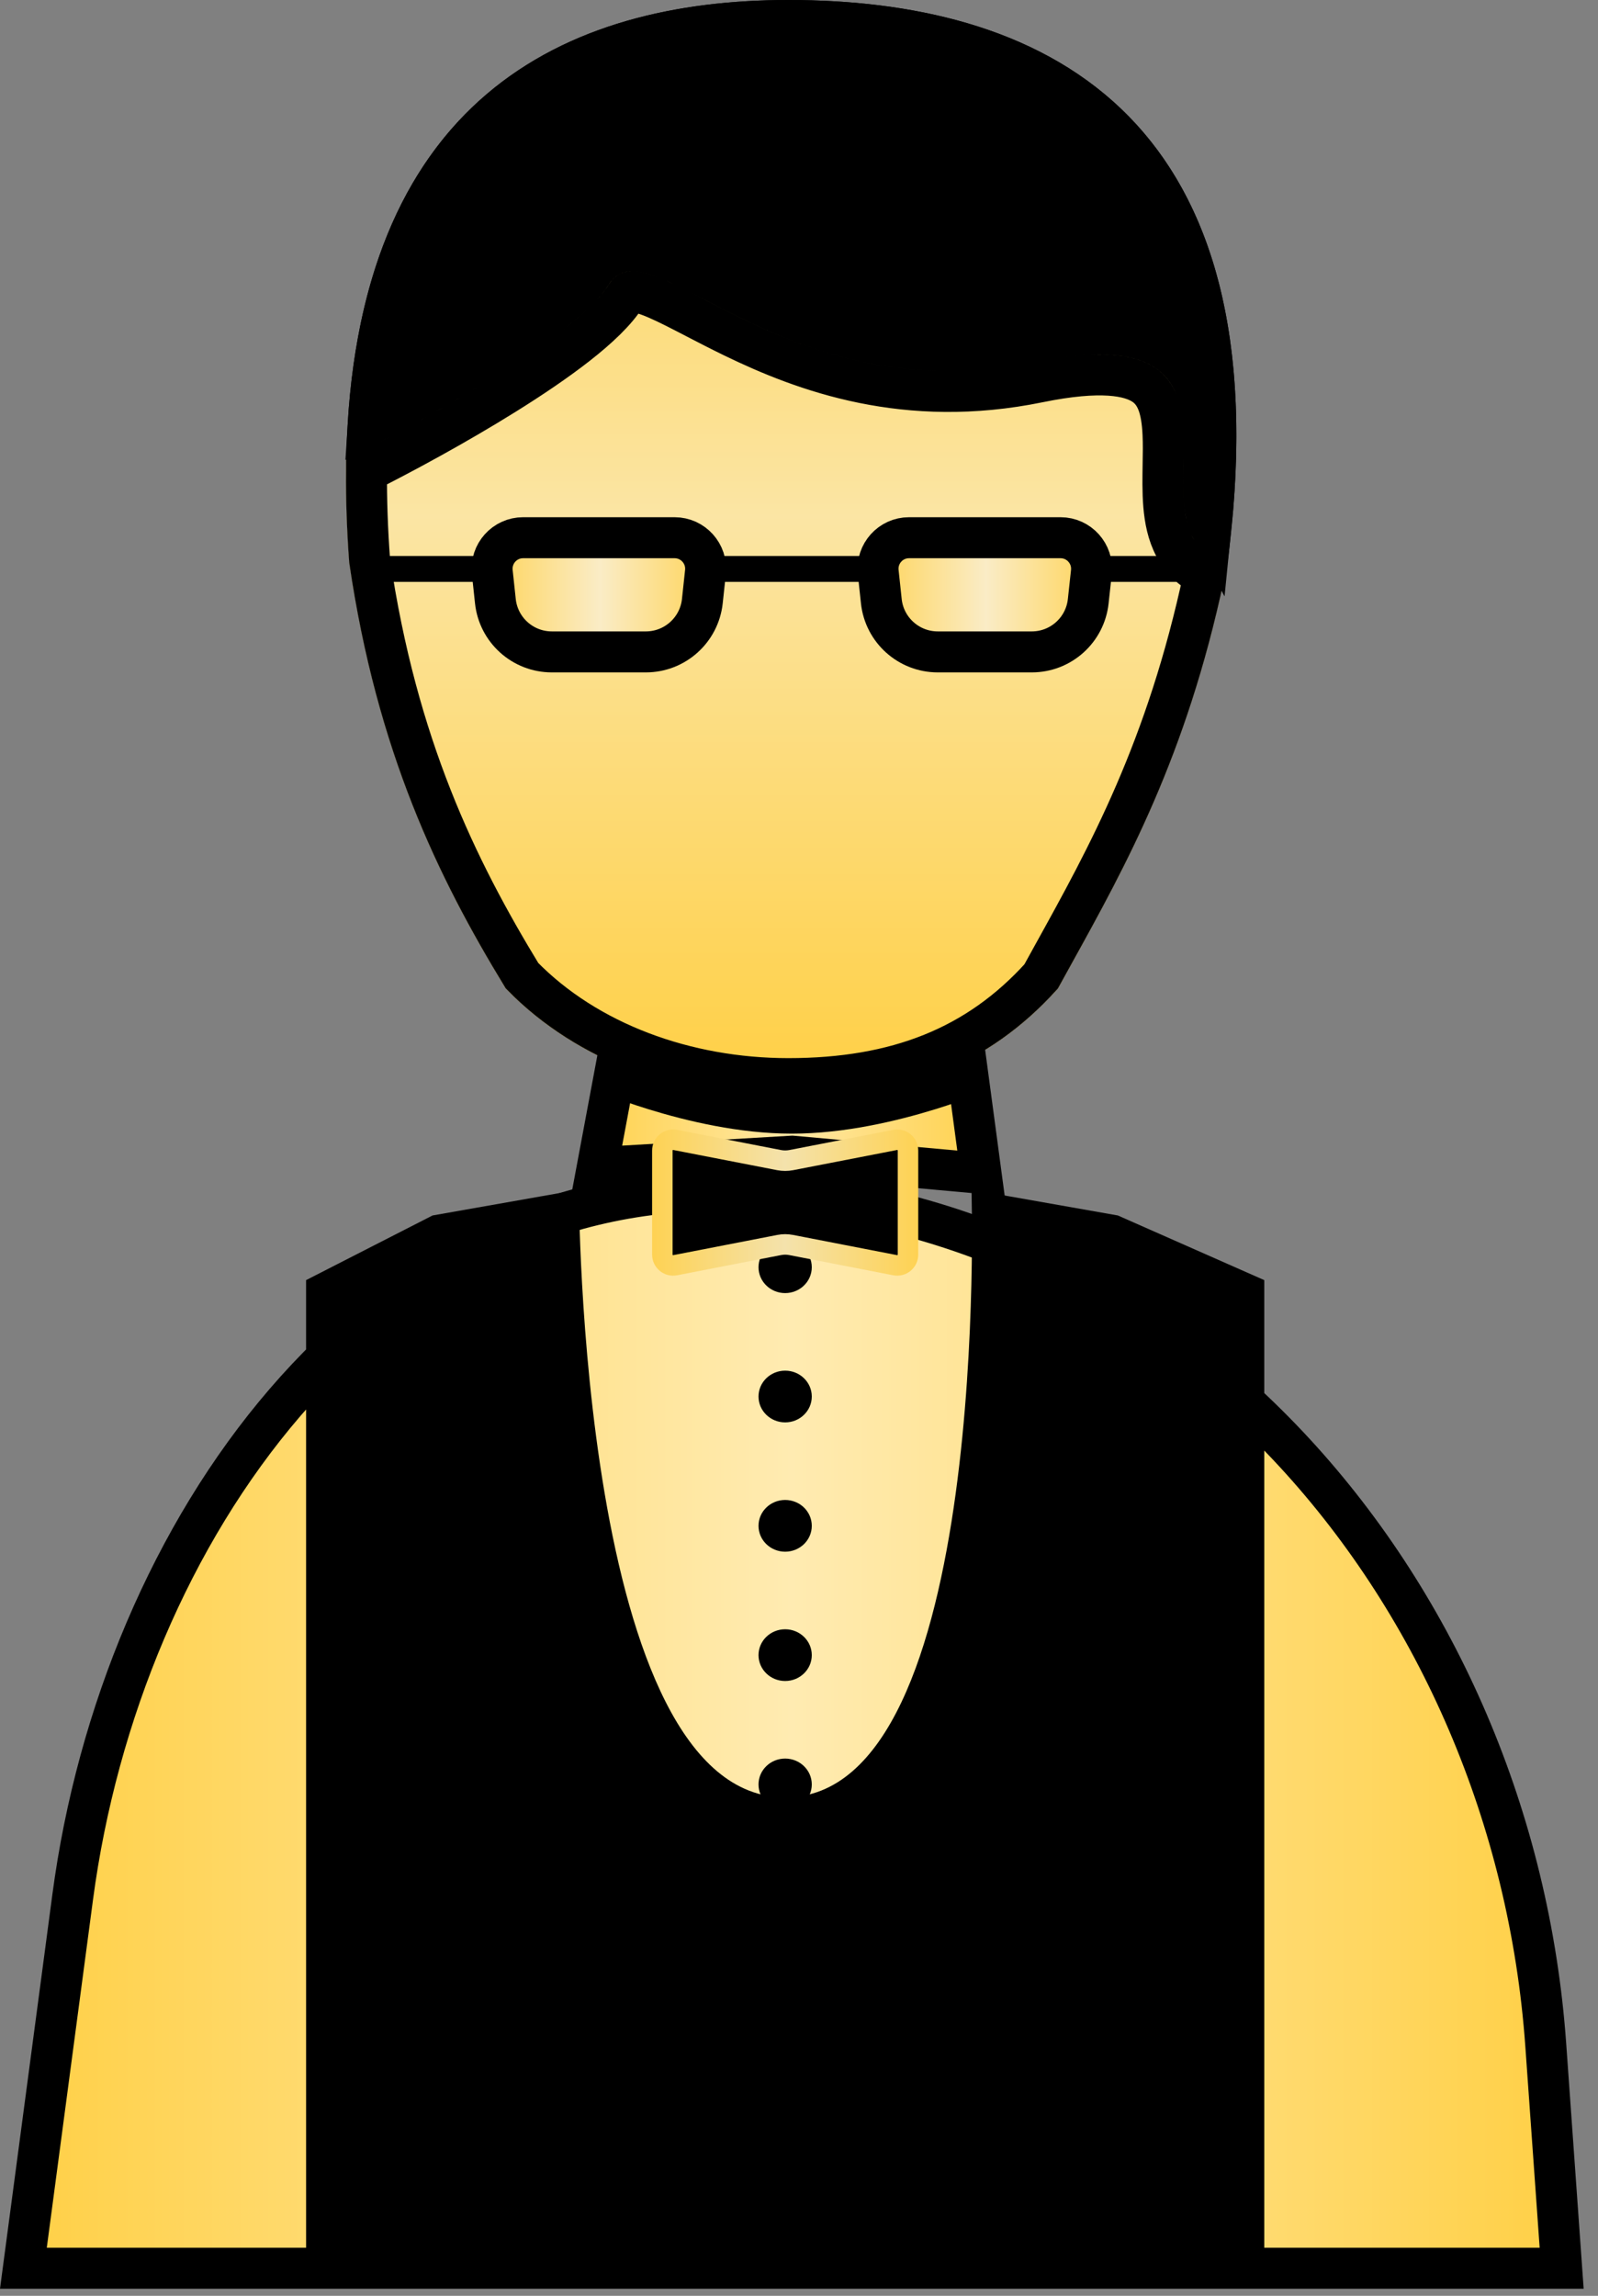 <svg width="39" height="56" viewBox="0 0 39 56" fill="none" xmlns="http://www.w3.org/2000/svg">
<rect x="0" y="0" width="39" height="56" fill="#808080" stroke="none"/>
<path d="M1.774 46.273C2.367 41.806 4.185 37.426 6.962 34.202C9.733 30.984 13.442 28.931 17.851 29.044C28.782 29.324 36.94 38.859 37.725 49.88L38.113 55.327H0.571L1.774 46.273Z" fill="url(#paint0_linear_50_44)" stroke="black"/>
<path d="M29.959 13.72C31.421 2.523 25.16 0 19.241 0C13.808 0 8.636 2.391 8.45 11.197C10.261 10.303 14.077 8.201 14.857 6.939C15.831 5.362 19.079 10.093 25.25 8.831C31.421 7.57 27.198 13.089 29.959 13.72Z" fill="black"/>
<path d="M8.45 11.197C8.433 11.986 8.456 12.826 8.523 13.72C9.202 18.366 10.718 21.448 12.342 24.107C14.046 25.877 16.612 26.81 19.241 26.81C22.03 26.81 24.157 25.969 25.821 24.107C27.282 21.448 28.973 18.64 29.959 13.72C27.198 13.089 31.421 7.57 25.25 8.831C19.079 10.093 15.831 5.362 14.857 6.939C14.077 8.201 10.261 10.303 8.45 11.197Z" fill="black"/>
<path d="M8.45 11.197C8.433 11.986 8.456 12.826 8.523 13.72C9.202 18.366 10.718 21.448 12.342 24.107C14.046 25.877 16.612 26.81 19.241 26.81C22.03 26.81 24.157 25.969 25.821 24.107C27.282 21.448 28.973 18.64 29.959 13.72C27.198 13.089 31.421 7.57 25.25 8.831C19.079 10.093 15.831 5.362 14.857 6.939C14.077 8.201 10.261 10.303 8.45 11.197Z" fill="url(#paint1_linear_50_44)"/>
<path d="M8.945 11.508C9.856 11.049 11.132 10.36 12.304 9.63C12.951 9.228 13.574 8.808 14.09 8.404C14.592 8.01 15.038 7.597 15.282 7.202C15.33 7.124 15.359 7.119 15.391 7.115C15.463 7.107 15.601 7.122 15.848 7.215C16.087 7.304 16.37 7.443 16.717 7.622C16.79 7.659 16.865 7.698 16.942 7.738C16.953 7.744 16.965 7.75 16.976 7.756C17.252 7.899 17.559 8.058 17.886 8.217C19.637 9.067 22.11 9.984 25.35 9.321C26.869 9.011 27.583 9.159 27.92 9.388C28.226 9.596 28.355 9.967 28.384 10.589C28.395 10.828 28.391 11.072 28.386 11.332C28.385 11.406 28.384 11.481 28.383 11.557C28.379 11.89 28.381 12.251 28.432 12.588C28.483 12.926 28.589 13.281 28.821 13.582C28.969 13.775 29.156 13.929 29.382 14.043C28.476 18.276 27.039 20.873 25.704 23.283C25.606 23.462 25.508 23.639 25.41 23.816C23.863 25.525 21.892 26.31 19.241 26.31C16.741 26.31 14.333 25.428 12.74 23.799C11.152 21.192 9.684 18.189 9.02 13.665C8.964 12.905 8.94 12.187 8.945 11.508ZM11.776 8.781C10.831 9.369 9.812 9.933 8.984 10.365C9.218 6.554 10.469 4.152 12.202 2.677C14.072 1.085 16.588 0.5 19.241 0.5C22.148 0.5 25.037 1.123 27.022 3.023C28.894 4.814 30.066 7.841 29.553 12.88C29.494 12.771 29.449 12.627 29.421 12.438C29.383 12.189 29.379 11.9 29.383 11.57C29.384 11.504 29.385 11.437 29.386 11.367C29.39 11.102 29.395 10.816 29.383 10.543C29.351 9.864 29.206 9.053 28.482 8.561C27.788 8.09 26.716 8.021 25.149 8.342C22.218 8.941 19.982 8.123 18.323 7.317C18.008 7.164 17.719 7.014 17.445 6.872C17.353 6.825 17.263 6.778 17.175 6.733C16.829 6.555 16.499 6.391 16.2 6.279C15.908 6.169 15.585 6.084 15.268 6.123C14.913 6.167 14.627 6.36 14.431 6.676C14.286 6.912 13.961 7.234 13.473 7.617C12.997 7.991 12.406 8.389 11.776 8.781Z" stroke="black"/>
<path d="M23.625 26.254L23.942 28.62L19.37 28.204L19.333 28.201L19.296 28.203L14.575 28.481L14.994 26.242C15.253 26.34 15.586 26.459 15.97 26.578C16.884 26.86 18.116 27.152 19.325 27.152C20.533 27.152 21.765 26.86 22.68 26.578C23.049 26.464 23.371 26.35 23.625 26.254Z" fill="url(#paint2_linear_50_44)" stroke="black"/>
<path d="M12.014 13.954C11.966 13.507 12.316 13.116 12.766 13.116H16.464C16.914 13.116 17.265 13.507 17.217 13.954L17.141 14.664C17.065 15.367 16.471 15.901 15.763 15.901H13.467C12.759 15.901 12.165 15.367 12.09 14.664L12.014 13.954Z" fill="url(#paint3_linear_50_44)" stroke="black"/>
<path d="M21.433 13.954C21.385 13.507 21.735 13.116 22.185 13.116H25.883C26.333 13.116 26.684 13.507 26.636 13.954L26.559 14.664C26.484 15.367 25.89 15.901 25.182 15.901H22.886C22.178 15.901 21.584 15.367 21.509 14.664L21.433 13.954Z" fill="url(#paint4_linear_50_44)" stroke="black"/>
<rect x="17.538" y="13.562" width="3.573" height="0.631" fill="black"/>
<rect x="8.769" y="13.562" width="2.923" height="0.631" fill="black"/>
<rect x="26.957" y="13.562" width="2.923" height="0.631" fill="black"/>
<path d="M7.47 31.225L10.556 29.648L14.128 29.018C14.128 29.018 14.128 43.842 19.163 43.842C24.197 43.842 23.709 29.018 23.709 29.018L27.282 29.648L30.855 31.225V55.512H7.47V31.225Z" fill="black"/>
<ellipse cx="19.162" cy="34.064" rx="0.65" ry="0.631" fill="black"/>
<ellipse cx="19.162" cy="30.91" rx="0.65" ry="0.631" fill="black"/>
<ellipse cx="19.162" cy="37.218" rx="0.65" ry="0.631" fill="black"/>
<ellipse cx="19.162" cy="43.526" rx="0.65" ry="0.631" fill="black"/>
<ellipse cx="19.162" cy="40.372" rx="0.65" ry="0.631" fill="black"/>
<path d="M16.165 28.064C16.165 27.898 16.316 27.773 16.479 27.805L19.017 28.298C19.113 28.316 19.212 28.316 19.308 28.298L21.846 27.805C22.009 27.773 22.16 27.898 22.16 28.064V30.602C22.16 30.768 22.009 30.893 21.846 30.861L19.308 30.368C19.212 30.349 19.113 30.349 19.017 30.368L16.479 30.861C16.316 30.893 16.165 30.768 16.165 30.602V28.064Z" fill="black" stroke="url(#paint5_linear_50_44)" stroke-width="0.5"/>
<defs>
<linearGradient id="paint0_linear_50_44" x1="38.65" y1="42.183" x2="3.05176e-05" y2="42.183" gradientUnits="userSpaceOnUse">
<stop stop-color="#FFCF43"/>
<stop offset="0.5" stop-color="#FFEBB1"/>
<stop offset="1" stop-color="#FFCF43"/>
</linearGradient>
<linearGradient id="paint1_linear_50_44" x1="19.309" y1="0" x2="19.309" y2="26.81" gradientUnits="userSpaceOnUse">
<stop stop-color="#FFCF43"/>
<stop offset="0.47" stop-color="#FBE5A4"/>
<stop offset="1" stop-color="#FFCF43"/>
</linearGradient>
<linearGradient id="paint2_linear_50_44" x1="24.521" y1="27.362" x2="13.966" y2="27.362" gradientUnits="userSpaceOnUse">
<stop stop-color="#FFCF43"/>
<stop offset="0.5" stop-color="#FFE8A6"/>
<stop offset="1" stop-color="#FFCF43"/>
</linearGradient>
<linearGradient id="paint3_linear_50_44" x1="17.863" y1="14.509" x2="11.367" y2="14.509" gradientUnits="userSpaceOnUse">
<stop stop-color="#FFCF43"/>
<stop offset="0.495" stop-color="#FAECC6"/>
<stop offset="1" stop-color="#FFCF43"/>
</linearGradient>
<linearGradient id="paint4_linear_50_44" x1="27.282" y1="14.509" x2="20.786" y2="14.509" gradientUnits="userSpaceOnUse">
<stop stop-color="#FFCF43"/>
<stop offset="0.495" stop-color="#FAECC6"/>
<stop offset="1" stop-color="#FFCF43"/>
</linearGradient>
<linearGradient id="paint5_linear_50_44" x1="22.41" y1="29.333" x2="15.915" y2="29.333" gradientUnits="userSpaceOnUse">
<stop stop-color="#FED253"/>
<stop offset="0.5" stop-color="#F4E2AC"/>
<stop offset="1" stop-color="#FED253"/>
</linearGradient>
</defs>
</svg>
